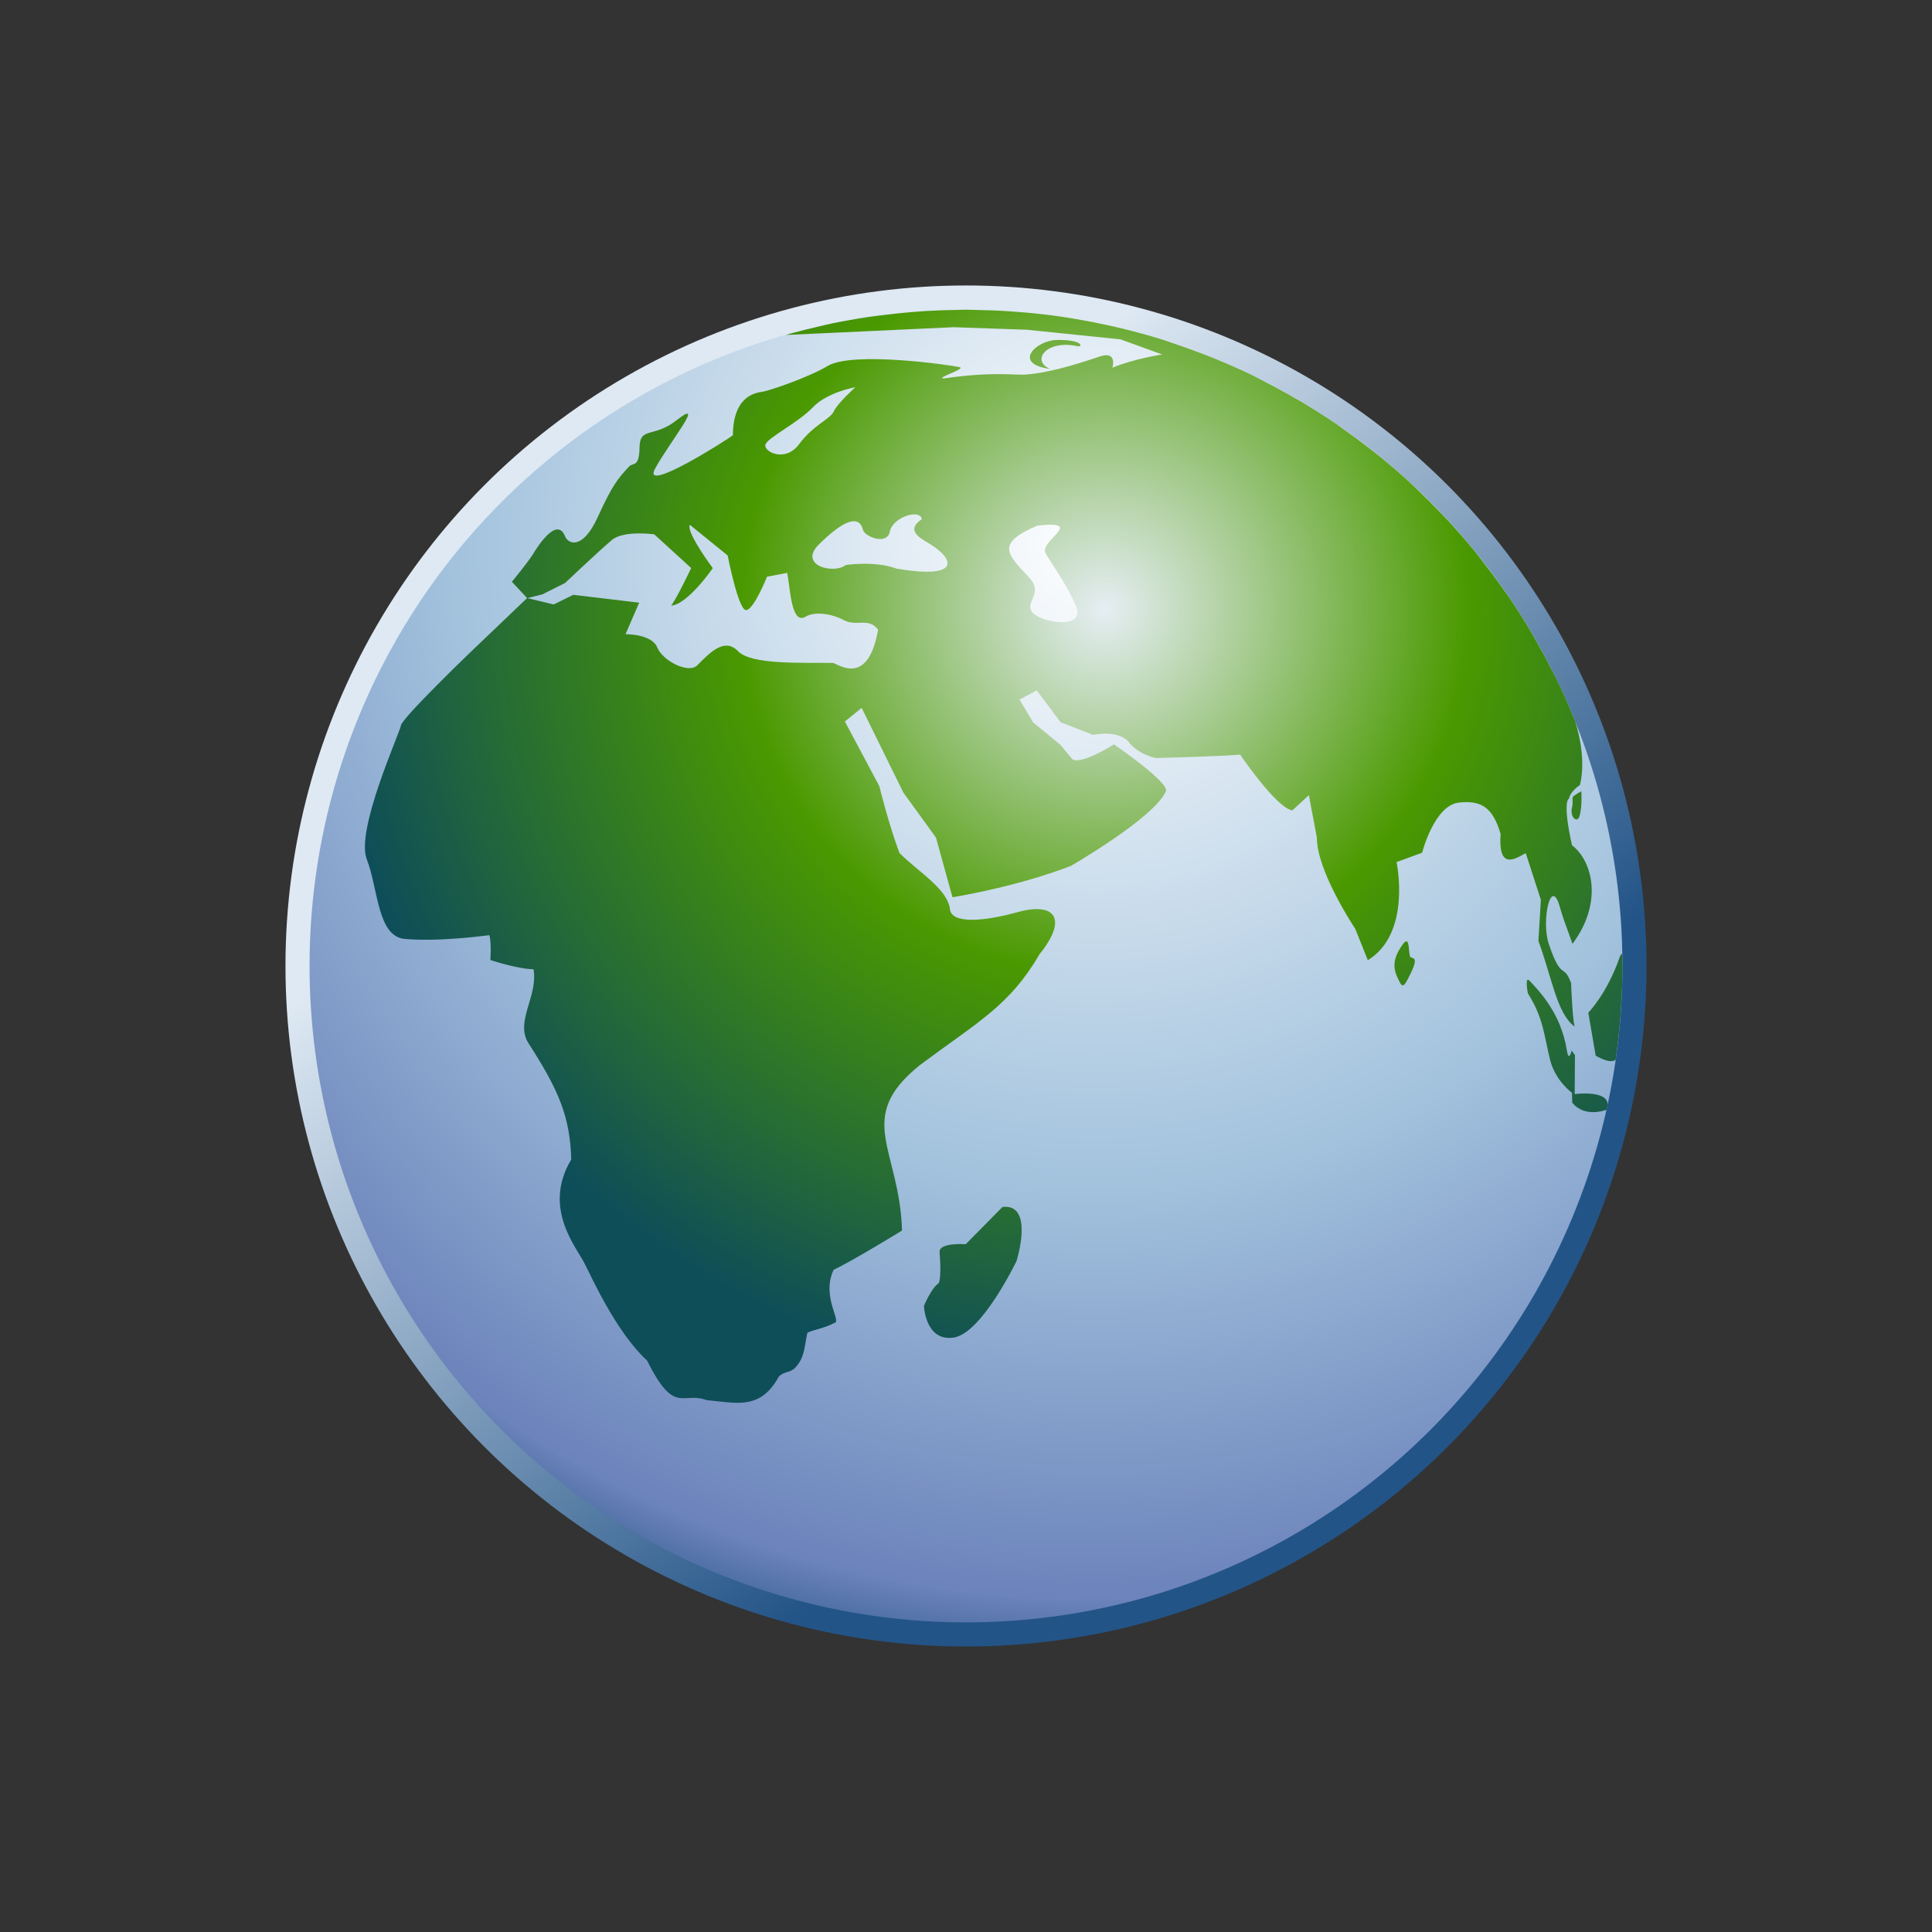 <?xml version="1.0" encoding="utf-8"?>
<!DOCTYPE svg PUBLIC "-//W3C//DTD SVG 1.1 Tiny//EN" "http://www.w3.org/Graphics/SVG/1.1/DTD/svg11-tiny.dtd">
<svg width="100%" height="100%" viewBox="0 0 88 88">
<rect x="0" y="0" width="88" height="88" fill="#333333" stroke="none"/>
<linearGradient id="_82" gradientUnits="userSpaceOnUse" x1="32.3" y1="29.94" x2="55.47" y2="57.79">
<stop stop-color="#DEE9F3" offset="0"/>
<stop stop-color="#235487" offset="1"/>
</linearGradient>
<circle fill="url(#_82)" cx="44" cy="44" r="30.997"/>
<radialGradient id="_83" gradientUnits="userSpaceOnUse" cx="49.9" cy="24.72" r="55.32">
<stop stop-color="#FFFFFF" offset="0"/>
<stop stop-color="#A2C2DD" offset="0.53"/>
<stop stop-color="#6C83BB" offset="0.87"/>
<stop stop-color="#003D6D" offset="1"/>
</radialGradient>
<circle fill="url(#_83)" cx="44" cy="43.998" r="29.9"/>
<radialGradient id="_84" gradientUnits="userSpaceOnUse" cx="50.31" cy="27.77" r="37.63">
<stop stop-color="#E6EEF4" offset="0"/>
<stop stop-color="#4A9900" offset="0.44"/>
<stop stop-color="#0E4E58" offset="0.94"/>
</radialGradient>
<path fill="url(#_84)" d="M64.252,43.602c-0.118-0.06-0.005-1.054-0.335-0.616c-0.286,0.381-0.556,0.875-0.294,1.471c0.261,0.598,0.29,0.576,0.641-0.139C64.611,43.602,64.37,43.661,64.252,43.602z M45.662,54.975l-1.673,1.697c0,0-1.217-0.089-1.192,0.354c0.009,0.188,0.09,1.008-0.03,1.414c-0.355,0.229-0.682,1.043-0.682,1.043s0.059,1.625,1.346,1.443c1.287-0.182,2.872-3.492,2.872-3.492S47.132,54.807,45.662,54.975z M70.073,42.86c0.61,1.644,0.834,3.299,1.647,3.9c-0.107-0.455-0.158-1.982-0.158-1.982c-0.35-0.952-0.434-0.045-1.021-1.798c-0.344-1.028,0.1-3.13,0.511-1.657c0.164,0.583,0.306,0.903,0.573,1.667c1.41-1.886,0.904-3.788-0.023-4.49c-0.44-1.965-0.154-2.116-0.154-2.116c0.004,0.021,0.005,0.036,0.006,0.047c0.005-0.078,0.063-0.368,0.512-0.679c0.268-1.117-0.052-2.36-0.208-2.865c-0.034-0.083-0.065-0.167-0.1-0.251c-0.244-0.595-0.507-1.181-0.788-1.756c-0.057-0.115-0.116-0.227-0.174-0.34c-0.248-0.49-0.51-0.972-0.782-1.446c-0.074-0.128-0.146-0.259-0.224-0.387c-0.32-0.54-0.66-1.069-1.015-1.586c-0.085-0.124-0.174-0.245-0.262-0.368c-0.302-0.427-0.615-0.845-0.938-1.255c-0.097-0.122-0.189-0.247-0.287-0.367c-0.39-0.477-0.793-0.94-1.209-1.392c-0.117-0.127-0.238-0.251-0.357-0.376c-0.348-0.363-0.702-0.716-1.064-1.062c-0.119-0.112-0.234-0.227-0.354-0.337c-0.444-0.408-0.902-0.8-1.371-1.181c-0.151-0.123-0.308-0.242-0.46-0.361c-0.381-0.297-0.77-0.585-1.164-0.863c-0.141-0.1-0.277-0.203-0.42-0.299c-0.492-0.334-0.996-0.651-1.508-0.956c-0.184-0.109-0.37-0.215-0.557-0.32c-0.412-0.233-0.828-0.456-1.25-0.669c-0.16-0.081-0.314-0.166-0.476-0.244c-0.532-0.257-1.075-0.495-1.624-0.72c-0.213-0.088-0.428-0.171-0.643-0.253c-0.439-0.169-0.885-0.328-1.334-0.477c-0.179-0.059-0.354-0.124-0.533-0.179c-0.559-0.173-1.127-0.325-1.699-0.466c-0.234-0.058-0.473-0.112-0.71-0.164c-0.474-0.104-0.952-0.197-1.435-0.278c-0.231-0.039-0.463-0.079-0.695-0.112c-0.538-0.078-1.081-0.14-1.629-0.188c-0.248-0.022-0.498-0.041-0.748-0.057c-0.521-0.034-1.047-0.054-1.575-0.061c-0.124-0.001-0.247-0.009-0.371-0.009c-0.165,0-0.327,0.01-0.491,0.012c-0.437,0.007-0.871,0.021-1.302,0.046c-0.269,0.016-0.535,0.038-0.801,0.061c-0.375,0.032-0.747,0.072-1.118,0.119c-0.242,0.03-0.486,0.056-0.726,0.092c-0.559,0.083-1.112,0.181-1.66,0.294c-0.22,0.045-0.437,0.101-0.655,0.151c-0.375,0.087-0.749,0.179-1.118,0.279c-0.113,0.031-0.226,0.064-0.338,0.096l7.653-0.353l3.333,0.116l4.258,0.437l1.896,0.689c0,0-1.332,0.208-2.263,0.603c0,0,0.24-0.789-0.583-0.509c-1.279,0.435-2.427,0.75-3.359,0.821c-0.49,0.038-1.511-0.15-3.742,0.178c-0.401-0.016,1.041-0.437,0.719-0.516c-0.321-0.081-4.858-0.749-6.015-0.049c-0.797,0.482-2.626,1.128-3.021,1.181c-0.391,0.053-1.284,0.309-1.285,1.969c-0.24,0.193-4.196,2.711-3.546,1.52c0.65-1.191,2.377-3.3,0.962-2.19c-1.017,0.797-1.654,0.273-1.67,1.22c-0.018,0.948-0.292,0.673-0.479,0.878c-0.477,0.521-0.729,0.772-1.426,2.302c-0.697,1.526-1.35,1.219-1.488,0.874c-0.369-0.922-1.25,0.461-1.459,0.809c-0.209,0.346-0.962,1.262-0.962,1.262l0.696,0.747l0.689-0.172l1.035-0.518c0,0,1.492-1.413,2.128-1.955c0.539-0.46,1.935-0.263,1.935-0.263l1.683,1.536c0,0-0.667,1.407-0.914,1.71c0.76-0.048,1.897-1.706,1.897-1.706c-1.325-1.825-1.036-1.968-1.036-1.968l1.7,1.379l0.017,0.019c0,0,0.479,2.475,0.833,2.48c0.351,0.007,0.958-1.521,0.958-1.521l0.92-0.172c0.148,0.78,0.186,2.386,0.847,1.989c0.378-0.228,1.12-0.16,1.725,0.16c0.606,0.318,1.123-0.143,1.568,0.438c-0.449,2.529-1.709,1.641-2.044,1.513c-1.463-0.018-3.727,0.093-4.338-0.535c-0.608-0.627-1.257,0.039-1.858,0.645c-0.391,0.395-1.564-0.195-1.822-0.816c-0.258-0.623-1.444-0.6-1.444-0.6l0.622-1.438l-3.001-0.358l-0.892,0.44L24.01,27.24l-2.588,2.473c0,0-3.109,2.987-3.162,3.335c-0.053,0.346-2.074,4.766-1.553,6.095c0.521,1.33,0.478,3.51,1.725,3.623c1.635,0.147,3.853-0.173,3.853-0.173c0.106,0.29,0.052,1.136,0.052,1.136s1.271,0.417,1.961,0.417c0.23,1.208-0.86,2.389-0.223,3.377c1.384,2.147,1.891,3.351,1.945,5.291c-1.346,2.237,0.285,4.047,0.63,4.783c0.242,0.454,1.385,3.051,2.822,4.373c1.264,2.521,1.579,1.391,2.719,1.805c1.333,0.119,2.438,0.473,3.277-1.063c0.271-0.282,0.523-0.149,0.789-0.453c0.402-0.46,0.385-0.942,0.518-1.553c0.236-0.126,0.805-0.215,1.212-0.44c0.402-0.031-0.603-1.195-0.014-2.431c0.806-0.368,3.114-1.786,3.114-1.786c-0.115-3.736-2.185-5.117,0.806-7.531c2.703-2.014,4.082-2.703,5.462-5.062c1.318-1.639,0.672-2.374-0.998-1.911c-1.57,0.436-2.97,0.531-3.084-0.101c-0.095-0.94-1.366-1.668-2.301-2.588c-0.483-1.265-0.92-3.048-0.92-3.048l-1.568-2.946l0.764-0.618l1.897,3.853l1.489,2.056c0.727,2.646,0.753,2.717,0.753,2.717c3.335-0.575,5.405-1.438,5.405-1.438s3.795-2.186,4.313-3.393c0.17-0.397-2.363-2.134-2.363-2.134c-1.649,1.007-1.901,0.671-1.901,0.671l-0.543-0.652l-1.237-1.019l-0.623-1.04l0.783-0.419l1.09,1.453l1.48,0.574c0,0,1.074-0.246,1.593,0.292c0.452,0.616,1.271,0.762,1.271,0.762s3.052-0.079,3.83-0.156c0,0,1.646,2.426,2.379,2.541l0.753-0.694l0.364,1.926c-0.008,1.542,1.75,4.163,1.75,4.163l0.572,1.43c2.01-1.234,1.307-4.47,1.307-4.47l1.166-0.427c0,0,0.545-2.149,1.67-2.283c1.035-0.115,1.554,0.229,1.904,1.428c-0.106,1.588,0.57,1.204,1.145,0.872l0.689,2.128L70.073,42.86z M36.407,20.221c-0.651,0.883-1.641,0.341-1.543,0.027c0.099-0.312,1.497-0.997,2.16-1.694c0.662-0.697,1.936-0.916,1.936-0.916s-0.803,0.718-0.978,1.093C37.806,19.108,37.063,19.338,36.407,20.221z M40.829,25.899c-0.961-0.366-2.31-0.163-2.31-0.163c-0.537,0.435-2.188,0.014-1.213-0.944c0.976-0.959,1.784-1.432,1.997-0.68c0.03,0.31,1.104,0.759,1.23,0.098s1.384-1.049,1.456-0.561c-0.728,0.476-0.136,0.834,0.283,1.077C43.448,25.412,43.879,26.414,40.829,25.899z M47.059,27.925c-0.468-0.47,0.512-0.865-0.168-1.604c-0.974-1.06-1.604-1.541,0.359-2.379c2.197-0.245,0.161,0.657,0.359,1.211c0.105,0.295,0.91,1.283,1.412,2.49C49.439,28.648,47.523,28.396,47.059,27.925z M73.887,43.445c-0.037,0.009-0.074,0.047-0.104,0.13c-0.577,1.682-1.438,2.551-1.438,2.551l0.336,1.956c0,0,0.646,0.408,0.911,0.186c0.007-0.051,0.013-0.102,0.019-0.15c0.08-0.564,0.139-1.135,0.186-1.708c0.012-0.152,0.023-0.304,0.034-0.456c0.042-0.646,0.069-1.296,0.069-1.952C73.9,43.814,73.891,43.63,73.887,43.445z M71.725,49.834l0.012-1.777l-0.154-0.207c0,0-0.121,0.586-0.219-0.031c-0.262-1.644-1.234-2.659-1.693-3.145c-0.24-0.255-0.077,0.576-0.077,0.576c0.708,1.111,0.735,1.91,1.007,3.01c0.241,0.977,1,1.514,1,1.514l0.012,0.449c0.568,0.709,1.523,0.34,1.563,0.323c0.017-0.073,0.034-0.146,0.05-0.219C73.248,49.634,71.725,49.834,71.725,49.834z M49.1,15.775c0.258,0.016,0.146-0.314-0.971-0.29c-0.941,0.021-2.042,1.09-0.299,1.32C46.934,16.422,47.675,15.446,49.1,15.775z M71.604,36.771c-0.115,0.448,0.233,0.735,0.334,0.422c0.144-0.456,0.088-1.152,0.088-1.152s-0.332,0.181-0.381,0.255C71.598,36.372,71.666,36.524,71.604,36.771z"/>
</svg>